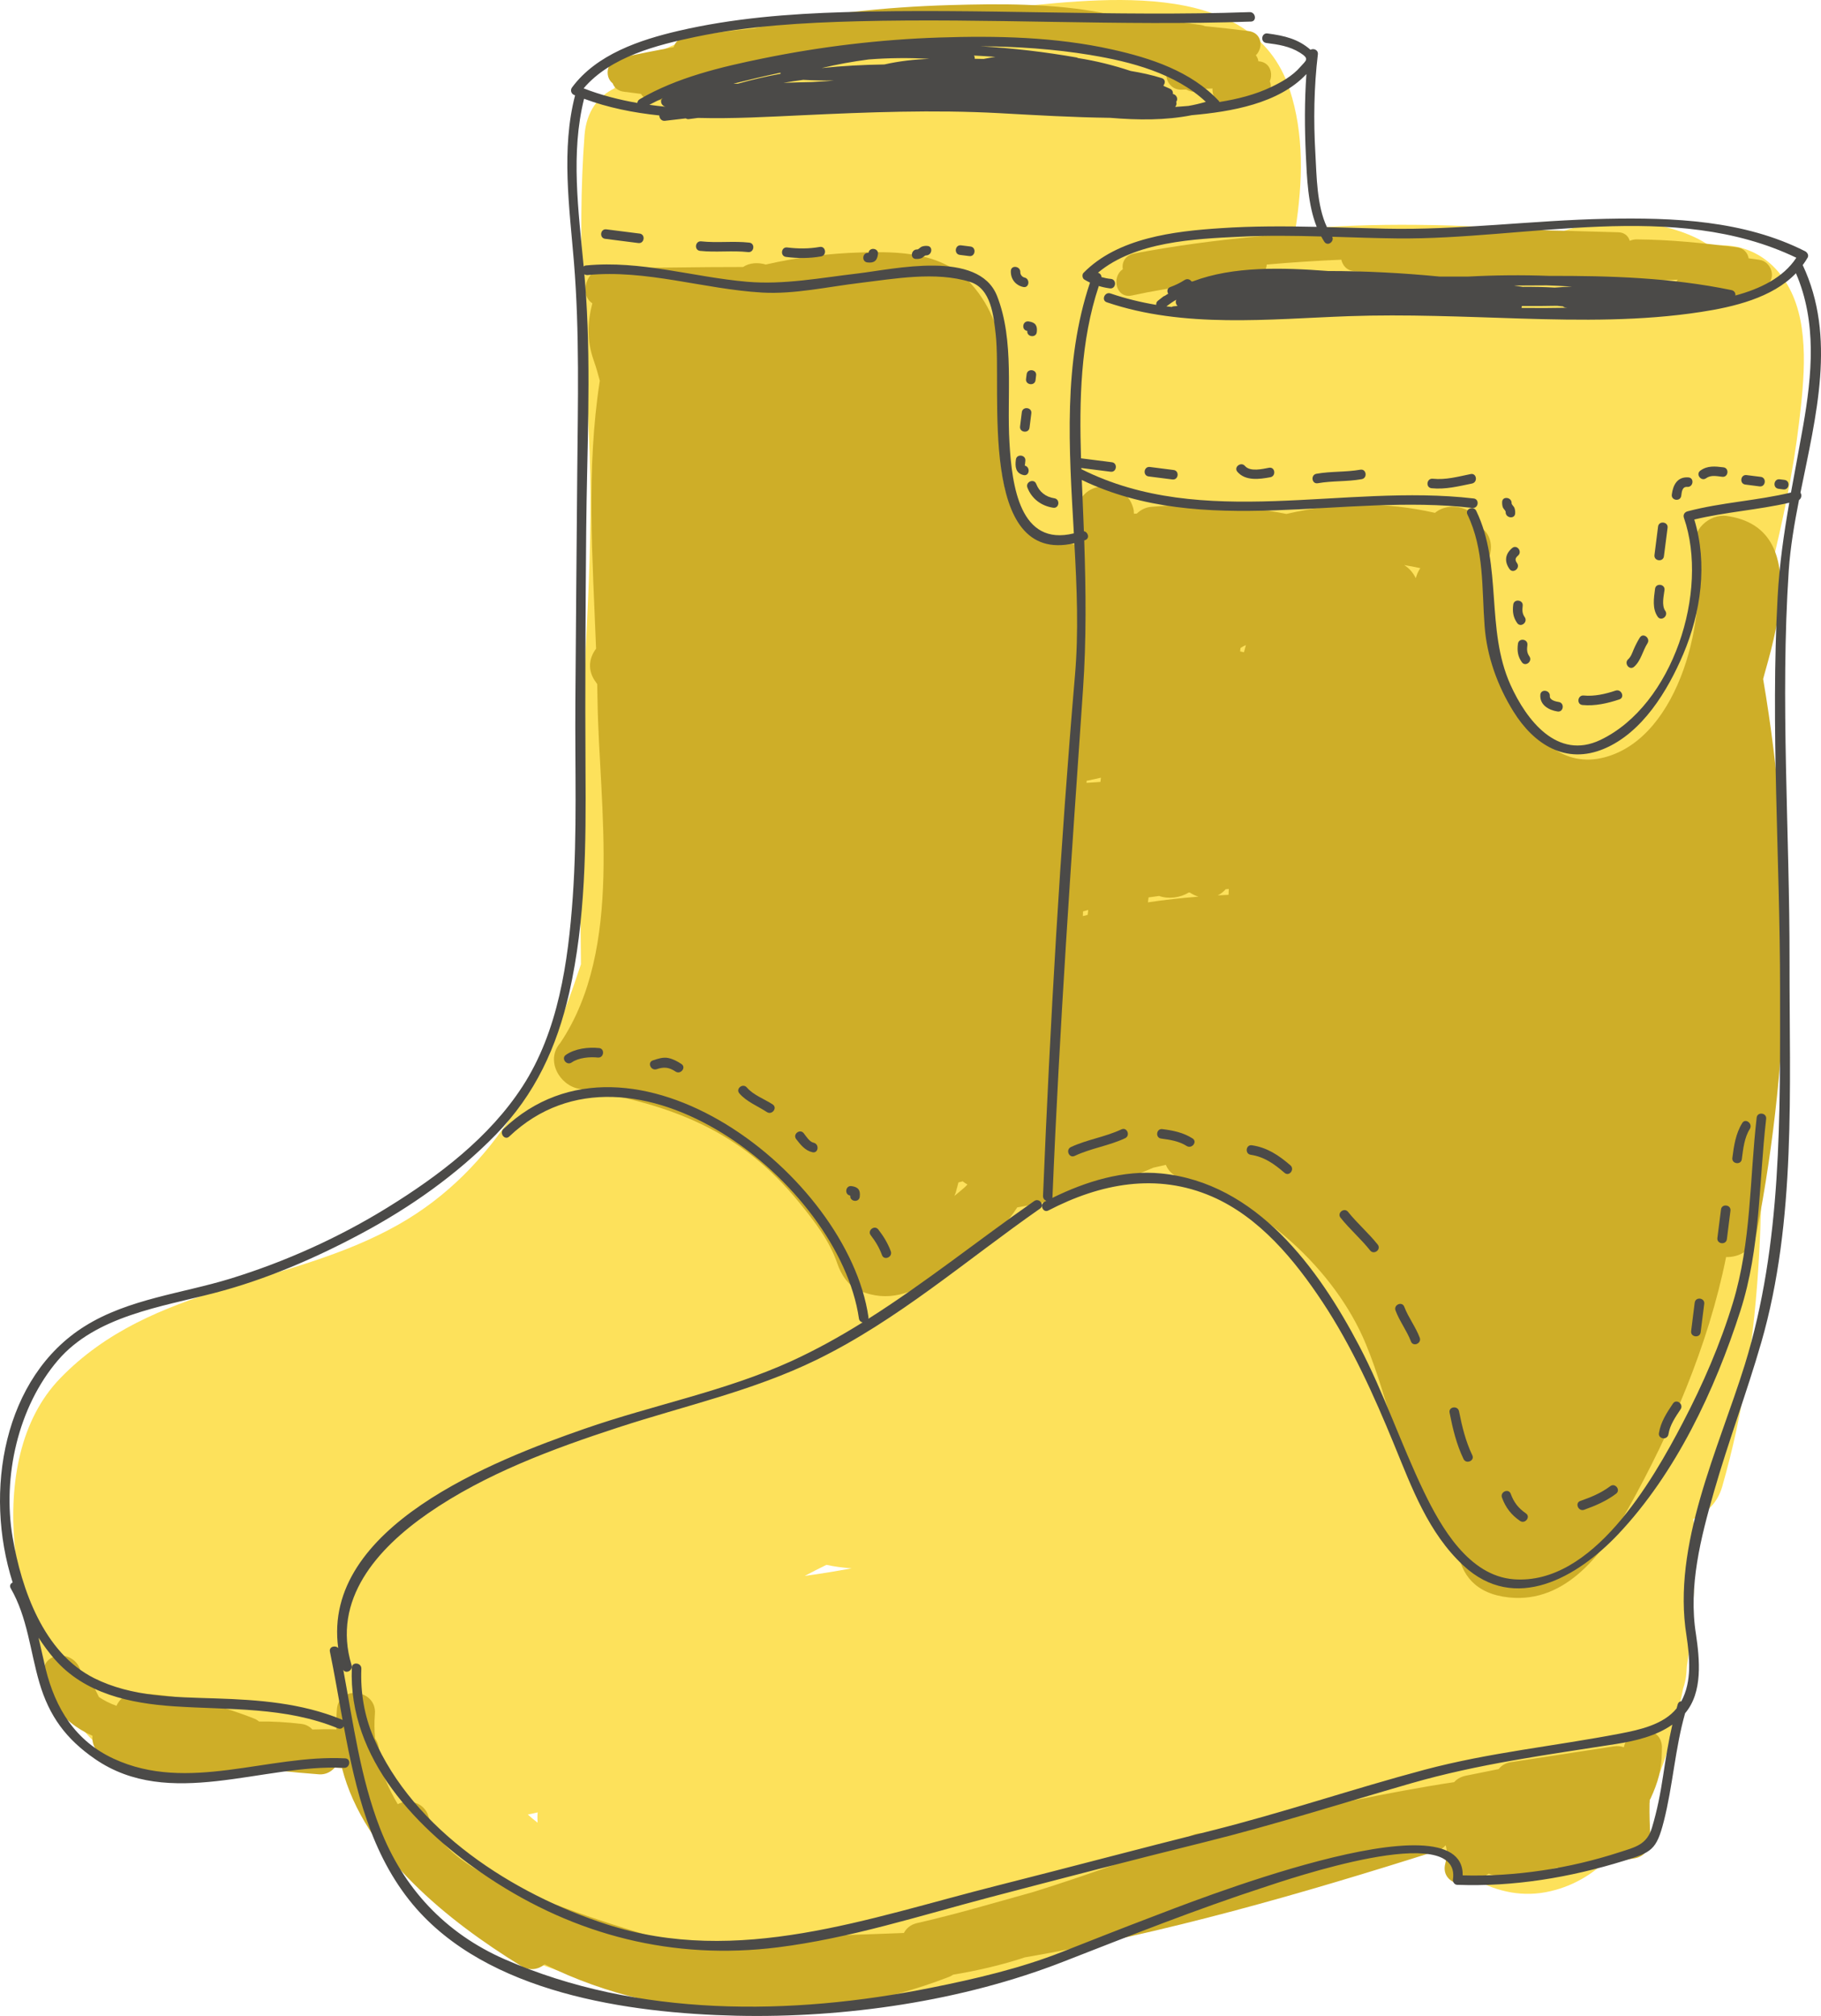 <svg xmlns="http://www.w3.org/2000/svg" width="975.8" height="1080" viewBox="0 0 975.8 1080"><g id="a"/><g id="b"><g id="c"><g id="d"><path d="M941.86 548.65c5.09-43.63 3.22-88.25-7.27-130.16-1.66-6.61-4.51-11.9-8.06-16.07.56-5.62 1.01-11.23 1.39-16.82 13.38-52.91 29.74-105.22 36.15-159.44 2.64-22.23 5.8-50.98-5.13-71.59-9.54-18.04-26.1-25.08-42.59-22.73-2.26-1.54-4.7-3.05-7.39-4.34-21.58-10.45-52.38-11.85-75.28-2.08-24.98-3.64-50.42-4.73-74.95-4.96-21.48-.19-43.08.47-64.57 2.44 3.98-25.5 4.74-51.01-3.11-75C670.68-14.08 584.28.09 534.53 4.71c-5.69.54-11.4 1.07-17.06 1.59-7.83.7-8.09.79-8.96.79-9.46-.19-18.92-.06-28.41.01-24.05.19-48.13 1.46-72.03 4.47-24.98 3.14-63.38 13.86-78.96 35.84-8.46 4.15-14.9 12.27-15.87 24.91-4.34 56.72.51 113.33 2.69 170.01 2.36 61.56-4.51 122.78-4.96 184.28-.22 29.95.01 59.97.33 89.96-18.25 55.68-44.83 109.5-97.83 139.49-58.94 33.35-131.93 31.31-181.29 82.4-42.51 44.01-24.33 133.83 5.52 179.13 25.81 39.2 64.99 40.73 100.87 25.03 4.09 1.38 8.67 2.05 13.71 1.76 14.23-.79 28.2-1.94 41.91-4.15 9.02 67.53 72.96 116.31 142.04 123.47 18.96 1.98 37.99 1.21 56.84-1.49 60.82 31.35 136.58-1.99 199.9-21.97 55.33-17.45 111.65-34.89 164.04-59.91.37.39.64.83 1.04 1.2 19.13 19.31 43.62 38.47 72.77 31.63 26.55-6.19 42.37-27.24 53.3-50.85 8.2-17.67 13.94-37.38 17.78-57.67.9-2.58 1.54-5.37 1.77-8.48.09-1.09.14-2.21.22-3.33 3.93-26.09 4.84-52.83 3.64-77.42.0-.58-.11-1.1-.16-1.66 7.2-3.13 13.07-8.84 15.48-17.28 23.1-80.6 23.13-164.31 19.01-247.81zM282.84 972.1c1.76-.37 3.5-.75 5.29-1.17-.17 1.85-.17 3.66-.06 5.51-1.82-1.37-3.53-2.83-5.23-4.34zm148.37-127.83c3.8-2.07 7.72-4.01 11.65-5.94 4.28.93 8.79 1.52 13.46 1.87-8.35 1.52-16.71 2.92-25.11 4.07z" fill="#fde15b"/><path d="M942.76 139.18c-1.9-.26-3.8-.53-5.73-.79-.51-2.88-2.54-5.44-6.33-5.91-17.89-2.24-35.66-4.12-53.72-4.23-1.4.0-2.6.3-3.67.75-.73-2.5-2.72-4.47-6.16-4.57-86.34-2.52-173.96-4.81-259.2 11.34-5.06.97-6.92 4.85-6.28 8.49-6.27 4.09-3.67 15.93 4.95 14.03 21.73-4.76 43.73-7.16 65.8-9.75 4.2-.53 6.19-3.59 6.36-6.81 13.32-1.18 26.6-2.04 39.98-2.61.67 2.97 2.78 5.63 6.27 6.05 57.78 6.91 116 7.37 174.03 4.65-3.75 4.25-2.05 12.2 4.56 12.82 16.57 1.56 29-.39 42.89-9.75 5.71-3.86 2.6-12.89-3.75-13.69z" fill="#ceae28"/><path d="M680.45 43.55c1.84-4.42.0-10.17-5.74-10.69-.14.0-.26.0-.39-.02-.14-1.2-.64-2.29-1.35-3.22 4.14-4.15 3.33-12.06-3.95-12.99-7.76-.97-15.49-1.85-23.24-2.6-.67-.26-1.38-.5-2.19-.62-10.84-1.48-21.62-3.11-32.39-4.25-6.44-.86-12.9-1.52-19.35-2.04-27.46-5.49-56.92-5.15-82.98-4.39-34.46 1-70.3 4.71-104.85 12.51-12.4 1.24-24.77 2.77-37.1 4.71-3.13.5-5.1 2.71-5.94 5.29-9.69 1.84-19.38 3.73-29.04 5.79-6.81 1.43-8.29 9.97-3.64 13.6.82 2.26 2.78 4.09 5.97 4.5l9.24 1.18c1.01 1.85 2.81 3.21 5.71 3.3 6.88.22 13.77-.17 20.64.03 6.25.19 9.3-5.6 8.06-10.13 24.56-7.65 50.2-12.45 75.88-15.63.47.08.93.14 1.45.14 20.25-.17 40.41-2.4 60.62-3.1 4.9-.11 9.78-.2 14.7-.26 2.24-.03 3.81-1.12 4.89-2.61 9.71-.05 19.6.26 29.34 1.18 1.24.76 2.78 1.25 4.54 1.17 1.54-.05 3.08-.06 4.59-.09 18.51 2.5 36.21 7.5 51.09 16.47.39 3.86 3.42 7.56 8.49 7.25.72-.05 1.42-.05 2.13-.09 3.45 1.96 7.02 1.48 9.77-.37 1.46-.03 2.89-.14 4.34-.16-.34 4.39 2.8 9.41 8.54 8.93 5.71-.45 8.07-.81 11.54-1.77 2.74-.31 5.4-1.12 8-2.91 3.24-2.26 3.72-5.41 2.63-8.1z" fill="#ceae28"/><path d="M944.8 363.76c.4-1.43.73-2.85 1.15-4.25 7.81-27.41 20.63-77.27-20.58-83.09-9.43-1.31-19.2 7.67-17.16 17.45 7.4 35.22-7.75 100.99-48.21 111.8-43.84 11.68-62.88-60.81-65.29-101.57 5.27-6.13 6.14-15.74-.45-21.06-2.69-11.28-17.5-14.89-25.31-8.29-26.35-5.94-51.85-5.85-79.6.58-23.66-4.64-48.04-5.8-72.24-3.83-3.22.23-5.88 1.65-7.96 3.66-.5.01-1 .01-1.52.06-.05-.61-.11-1.2-.11-1.87-3.35-16.69-28.22-17.5-30.47.25l-1.62 12.71c-.23 1.98-.09 3.75.26 5.4-1.01-.37-2.13-.62-3.45-.62-25.84-.13-33.18-19.06-36.01-42.86 3.75-34.39 6.95-70.86-15.9-96.2-15.34-17-38.21-17.38-59.38-16.77-16.54.48-33.82 2.58-50.6 6.46-4.11-1.24-8.71-.98-12.2 1.32-24.42-.05-48.88.59-73.27.48-11.01-.08-14.64 14.48-7.47 18.96-2.66 10.48-3.06 19.65.73 30.61 1.28 3.62 2.32 7.25 3.28 10.86-7.39 47.45-3.86 95.3-2.01 143.57-3.73 4.89-4.87 11.68-.03 18.04.23.28.44.64.64.95.08 2.89.12 5.79.17 8.65.87 57.59 14.16 132.71-19.97 183.58-8.06 9.19-.5 22.8 10.28 24.61 48.77 8.21 86.1 21.79 117.93 61.07 7.98 9.83 16.1 20.24 20.21 32.37 1.96 5.87 5.99 12.18 11.92 14.66 15.56 6.5 27.88 1.35 41.33-6.97 18.81-11.62 33.49-22.62 43.23-37.66 25.17-4.31 49.59-11.11 72.94-21.28 2.23-.51 4.45-1.01 6.69-1.49 1.28 3.28 4.06 6.02 8.71 7.44 41.77 12.41 81.86 48.54 98.36 88.33 13.46 32.39 17.76 67.39 37.61 96.31 1.21 2.26 2.37 4.59 3.58 6.74 2.08 3.67 4.99 6.18 8.17 7.58 1.7 13.1 9.49 23.41 27.26 25.32 30.99 3.38 51.1-24.38 64.26-47.99 22.56-40.48 42.72-86.85 52.25-134.34 7.14.16 14.56-3.8 16.3-12.74 19.24-98.33 20.39-198.33 3.55-296.94zm-428.28 272.67c-1.63 1.45-3.39 2.85-5.1 4.25.26-.56.48-1.17.72-1.8.53-1.82.95-3.64 1.46-5.44.76-.19 1.49-.33 2.26-.59.79.67 1.65 1.2 2.55 1.71-.61.65-1.21 1.31-1.88 1.88zm65.74-218.13c2.55-.59 5.1-1.12 7.67-1.66-.08.75-.16 1.48-.25 2.26-2.47.17-4.96.36-7.45.48.0-.36.03-.73.03-1.07zm-1.99 72.46c.03-.82.08-1.68.09-2.5.92-.26 1.87-.5 2.77-.76-.11.87-.2 1.73-.29 2.6-.84.22-1.74.45-2.57.67zm34.86-7.36c.09-.89.22-1.76.34-2.63 1.88-.28 3.76-.53 5.66-.79 5.04 1.82 11.31.96 15.77-1.8.19-.02.42-.03.61-.06 1.46.96 3.06 1.76 4.7 2.24-9.1.7-18.11 1.7-27.08 3.05zm51.46-133.97c-.67-.17-1.35-.34-2.07-.47.09-.61.17-1.23.23-1.82.93-.65 1.9-1.17 2.89-1.55-.34 1.29-.7 2.57-1.06 3.84zm-14.05 130.25c1.52-.75 2.94-1.82 4.25-3.3.56-.05 1.12-.08 1.68-.14-.03 1.03-.11 2.09-.14 3.14-1.94.08-3.87.19-5.79.29zm106.65-171.59c-.2.53-.36 1.09-.54 1.65-1.42-2.97-3.59-5.37-6.16-7 2.86.42 5.71 1.01 8.6 1.63-.73 1.09-1.38 2.29-1.9 3.72z" fill="#ceae28"/><path d="M883.97 965.96c0-.58.08-1.17.08-1.74.12-.19.25-.36.37-.58 4.01-8.65 6.08-15.93 6.08-24.98.02-.08.06-.17.06-.25-.03.0-.05.0-.06.02.0-.93.08-1.77.06-2.75-.67-12.23-18.17-10.48-20.35.17.0.08-.03.12-.03.2-1.52-.58-3.28-.79-5.27-.51l-55.32 8.51c-2.99.45-5.1 1.85-6.5 3.69-5.88 1.18-11.74 2.38-17.66 3.56-2.78.58-4.81 1.84-6.19 3.42-36.22 5.52-71.98 13.64-107.93 20.88-3.61.73-5.93 2.72-7.23 5.23-4.64 1.37-9.29 2.77-13.95 4.14-2.55-2.5-6.3-3.75-10.63-2.05-28.31 11.28-56.81 21.65-85.78 30.66-20.75 5.76-41.41 11.92-62.4 16.69-3.39.79-5.66 2.8-6.97 5.27-34.27 1.43-68.66 1.42-102.39 8.15-4.59-.28-9.19-.64-13.78-1.04-22.82-6.15-45.42-12.99-67.58-21.25-22.01-8.26-63.9-22.2-70.91-48.04-2.16-8-11.14-9.8-16.54-6.8-4.76-8.01-8.46-16.41-10.53-25.31.98-3.28.48-7.08-1.63-9.85-.39-4.31-.47-8.7-.09-13.21 1.09-13.13-19.26-15.76-20.36-2.58-.3 3.69-.37 7.31-.26 10.86-4.28-.14-8.6-.11-12.88.06-1.43-1.55-3.38-2.69-5.93-2.99-7.65-.93-15.1-1.38-22.65-1.28-.76-.64-1.62-1.17-2.66-1.59-20.44-8.06-40.99-12.69-63-13.52-5.12-.19-9.1 2.81-10.72 6.7-3.53-1.26-6.67-2.83-9.43-4.73-1.28-2.54-2.55-5.09-3.78-7.64-1.35-2.67-3.39-4.29-5.65-5.12-.08-.31-.26-.58-.33-.92-2.57-10.84-18.79-11.9-20.33.17-1.03 8.34 1.73 12.58 6.05 17.25 5.04 7.92 12.21 13.32 20.63 17.07l-.05.05c-.36 3.08.83 6.69 3.25 8.76 1.52 2.89 4.51 4.96 7.87 5.57.79.14 1.6.23 2.38.36 26.72 12.38 56.22 7 85.51 3.84 7.48.78 14.9 1.49 22.4 2.04 3.45.25 6.38-1.29 8.45-3.62 1.27.05 2.55.15 3.84.23 11.9 46.36 56.97 82 96.04 106.11 4.5 2.78 9.26 1.77 12.57-.9 66.01 32.95 148.53 33.18 216.67 6.69.86-.31 1.57-.73 2.22-1.18 13.04-2.18 25.95-5.13 38.39-9.26 75.04-12.96 148.56-34.13 221.07-57.14 1.98-.59 3.41-1.65 4.42-2.92.93 2.66.79 5.97-.22 10.07-2.33 9.61 9.88 13.56 16.44 9.36 2.37-1.51 4.67-2.86 6.95-4.26 1.15.61 2.55.95 4.26.96.9.02 1.82-.01 2.74-.06v.05c.06.0.08.0.09-.03 10.03-.12 20.14-1.48 29.6-4.21 1.12.62 2.47 1.03 4.14 1.17 12.88.9 24.52-4.17 37.07-6.02 5.82-.86 9.04-6.01 8.68-11.6-.37-6.01-.56-11.98-.45-18.01z" fill="#ceae28"/><path d="M600.9 605.04c-8.68 4.09-18.34 5.41-27.04 9.46-2.99 1.43-1 6.16 2.01 4.75 8.68-4.11 18.36-5.41 27.05-9.49 2.97-1.42.98-6.15-2.02-4.71z" fill="#4b4a48"/><path d="M639.04 609.88c-4.99-3.16-10.34-4.26-16.18-4.99-3.27-.43-3.9 4.67-.64 5.07 4.81.64 9.52 1.35 13.67 3.97 2.78 1.74 5.94-2.29 3.14-4.04z" fill="#4b4a48"/><path d="M691.45 624.27c-6.19-5.34-12.37-9.51-20.6-10.72-3.27-.47-3.91 4.61-.65 5.09 7.33 1.09 12.68 4.98 18.14 9.69 2.52 2.16 5.62-1.91 3.11-4.06z" fill="#4b4a48"/><path d="M738.26 666.75c-4.9-6.18-10.95-11.34-15.87-17.5-2.05-2.6-6.1.54-4.04 3.11 4.93 6.21 10.97 11.36 15.85 17.53 2.07 2.58 6.13-.54 4.06-3.14z" fill="#4b4a48"/><path d="M760.77 716.62c-2.18-5.8-6.07-10.75-8.28-16.55-1.14-3.1-5.85-1.09-4.68 2.01 2.18 5.8 6.04 10.75 8.25 16.55 1.14 3.08 5.87 1.09 4.71-2.01z" fill="#4b4a48"/><path d="M788.94 779.6c-3.59-7.51-5.49-15.4-7.11-23.54-.62-3.2-5.71-2.52-5.06.73 1.68 8.57 3.67 16.91 7.47 24.83 1.38 2.96 6.15.95 4.7-2.02z" fill="#4b4a48"/><path d="M817.66 810.74c-4.03-2.77-6.44-5.88-8.11-10.45-1.12-3.11-5.82-1.09-4.71 1.99 1.94 5.34 4.99 9.3 9.69 12.51 2.71 1.85 5.85-2.21 3.13-4.04z" fill="#4b4a48"/><path d="M862.86 796.19c-4.9 3.67-10.28 5.9-16.01 7.89-3.1 1.09-1.09 5.83 2.02 4.74 6.13-2.19 11.9-4.67 17.1-8.59 2.68-1.99-.48-6.04-3.11-4.04z" fill="#4b4a48"/><path d="M896.47 751.9c-3.3 4.93-6.57 9.88-7.51 15.84-.53 3.28 4.56 3.91 5.09.64.79-5.01 3.73-9.22 6.5-13.38 1.84-2.72-2.22-5.86-4.07-3.1z" fill="#4b4a48"/><path d="M908.12 697.85l-1.91 15.26c-.4 3.27 4.67 3.92 5.09.64l1.93-15.24c.42-3.28-4.68-3.94-5.1-.65z" fill="#4b4a48"/><path d="M922.21 647.97l-1.93 15.24c-.42 3.28 4.64 3.95 5.09.64l1.91-15.25c.4-3.27-4.67-3.9-5.07-.64z" fill="#4b4a48"/><path d="M933.6 601.62c-3.52 5.68-4.48 12.23-5.3 18.71-.4 3.27 4.67 3.92 5.07.67.72-5.47 1.32-11.48 4.31-16.24 1.69-2.8-2.35-5.94-4.08-3.14z" fill="#4b4a48"/><path d="M628.88 251.79l-12.72-1.62c-3.27-.4-3.92 4.67-.64 5.07l12.73 1.62c3.27.42 3.9-4.65.64-5.07z" fill="#4b4a48"/><path d="M680 250.59c-3.52.67-10.11 2.27-12.86-.95-2.12-2.5-6.22.61-4.06 3.13 4.31 5.01 11.89 3.98 17.66 2.89 3.22-.61 2.54-5.68-.73-5.07z" fill="#4b4a48"/><path d="M728.94 251.63c-7.79 1.38-15.73.79-23.5 2.18-3.25.58-2.55 5.65.72 5.07 7.76-1.37 15.73-.78 23.51-2.18 3.25-.56 2.54-5.63-.72-5.07z" fill="#4b4a48"/><path d="M788.05 253.97c-6.77 1.38-13.32 3.22-20.29 2.5-3.28-.36-3.97 4.73-.65 5.09 7.47.75 14.41-1.04 21.67-2.52 3.24-.67 2.52-5.74-.73-5.07z" fill="#4b4a48"/><path d="M811.47 271.97c-.28-.72-1.49-1.62-1.46-2.41.11-3.27-4.98-3.92-5.07-.64-.03 1.09.05 1.98.43 3 .28.73 1.48 1.62 1.45 2.41-.11 3.27 4.99 3.94 5.1.64.05-1.09-.06-1.99-.45-3z" fill="#4b4a48"/><path d="M813.44 297.65c2.51-2.13-.62-6.19-3.16-4.03-3.76 3.2-4.26 7.16-1.4 11.22 1.91 2.69 5.93-.45 4.06-3.14-1.21-1.71-1.06-2.69.5-4.04z" fill="#4b4a48"/><path d="M817.02 330.6c-1.38-1.96-1.34-3.75-1.07-6.05.4-3.27-4.68-3.9-5.07-.64-.47 3.7-.08 6.75 2.1 9.85 1.9 2.72 5.94-.43 4.04-3.16z" fill="#4b4a48"/><path d="M819.51 351.6c-1.37-1.96-1.34-3.76-1.04-6.05.4-3.28-4.67-3.93-5.07-.65-.48 3.7-.12 6.74 2.1 9.86 1.88 2.67 5.93-.45 4.01-3.16z" fill="#4b4a48"/><path d="M835.28 376.08c-1.6-.26-4.93-.96-4.79-3.19.22-3.27-4.85-3.95-5.09-.64-.36 5.41 4.48 8.18 9.21 8.91 3.27.51 3.91-4.59.67-5.09z" fill="#4b4a48"/><path d="M865.73 369.97c-5.38 1.82-11.39 3.19-17.1 2.63-3.3-.31-3.95 4.76-.64 5.09 6.64.65 13.47-.89 19.76-3 3.11-1.04 1.09-5.77-2.02-4.71z" fill="#4b4a48"/><path d="M878.73 341.53c-1.29 2.07-2.35 4.17-3.31 6.38-.76 1.8-1.42 3.9-2.91 5.23-2.47 2.18.64 6.24 3.14 4.06 3.7-3.24 4.56-8.48 7.16-12.55 1.76-2.74-2.29-5.9-4.07-3.11z" fill="#4b4a48"/><path d="M892.34 327.24c-2.02-2.95-.83-7.84-.4-11.14.4-3.27-4.68-3.9-5.07-.64-.64 4.96-1.59 10.56 1.42 14.93 1.88 2.72 5.94-.44 4.06-3.16z" fill="#4b4a48"/><path d="M888.49 282.11l-1.93 15.24c-.4 3.27 4.68 3.91 5.07.64l1.96-15.25c.42-3.27-4.7-3.9-5.1-.64z" fill="#4b4a48"/><path d="M904.76 255.76c-5.91-.47-8.26 4.03-8.91 9.18-.42 3.28 4.64 3.94 5.07.64.26-2.07.48-4.95 3.19-4.73 3.28.25 3.95-4.85.65-5.09z" fill="#4b4a48"/><path d="M923.52 250.36c-4.45-.56-8.6-1-12.38 1.77-2.67 1.94.48 6 3.11 4.06 2.55-1.85 5.69-1.09 8.62-.76 3.28.42 3.93-4.65.65-5.07z" fill="#4b4a48"/><path d="M943.52 255.47l-7.62-.95c-3.27-.42-3.92 4.67-.65 5.07l7.62.98c3.28.42 3.92-4.68.65-5.1z" fill="#4b4a48"/><path d="M956.22 257.09l-2.54-.31c-3.27-.4-3.92 4.67-.64 5.07l2.57.34c3.27.42 3.91-4.68.61-5.1z" fill="#4b4a48"/><path d="M943.8 719.17c18.84-65.21 15.03-136.49 15.14-203.63.11-70.08-5.07-139.91-.42-209.95.84-12.34 2.99-24.98 5.49-37.72 1.4-.89 1.59-2.83.78-3.95 8.31-41.1 19.35-83.35 1.21-121.91.96-1.29 1.85-2.63 2.66-4.03.72-1.31-.25-2.8-1.37-3.39-32.84-16.6-70.59-18.11-106.68-17.38-39.48.81-78.78 6.15-118.27 5.29-10.42-.23-20.86-.58-31.3-.83-5.49-11.67-5.49-27.43-6.19-39.53-1.03-17.58-.76-35.51 1.34-53.05.26-2.4-2.36-3.36-3.95-2.43-6.56-5.76-13.83-7.53-23.05-8.74-3.28-.42-3.92 4.67-.64 5.1 6.41.83 12.37 1.68 18.01 5.18 5.44 3.39 3.28 4.12.23 7.64-4.14 4.79-9.97 8.09-15.6 10.78-8.68 4.14-18.15 6.49-27.78 8.03-.06-.17-.09-.37-.22-.51-14.92-15.98-36.56-23.04-57.34-27.66-30.26-6.75-61.88-7.4-92.73-6.38-31.63 1.06-63.22 4.84-94.21 11.17-22.37 4.57-46.23 10.19-66.11 21.87-.82.5-1.2 1.24-1.27 2.01-9.88-1.71-19.52-4.21-28.8-7.82 14.45-16.96 39.28-23.24 60.09-27.6 28.41-5.93 57.7-7.58 86.63-8.34 70.27-1.8 140.63 2.64 210.89.17 3.3-.12 2.52-5.2-.73-5.07-72.29 2.53-144.75-2.13-217.07.01-29.79.87-59.84 3.25-88.93 10.02-20.69 4.82-43.99 12.57-57.11 30.37-.98 1.34-.48 3.28 1.06 3.94.19.09.42.15.61.25-7.48 28.59-3.05 60.05-.64 89.07 3.11 37.83 2.12 75.65 1.79 113.59-.34 40.9-.73 81.81-1 122.71-.26 34.78 1.04 69.43-1.4 104.16-2.46 34.72-7.7 71.87-27.02 101.55-17.67 27.19-44.76 47.73-71.98 64.56-26.15 16.19-54.9 29.15-84.27 38.21-25.96 8-54.77 10.86-78.2 25.53C1.94 737.64-8.86 798.9 6.79 847.78c-1.14.51-1.84 1.68-1.06 3.08 9.04 15.7 10.37 33.46 15.37 50.56 5.26 17.98 14.34 30.24 29.74 40.87 39.9 27.56 89.85 2.55 133.49 4.79 3.27.19 3.97-4.9.64-5.09-41.43-2.13-84.16 18.62-123.98.23-20.61-9.52-31.33-26.99-36.54-48.23-1.35-5.58-2.49-11.12-3.78-16.63 2.61 4 5.41 7.82 8.48 11.36 16.21 18.67 40.49 23.8 64.04 25.39 29.82 1.99 59.7.17 87.97 11.82 1.38.53 2.47-.11 3.06-1.09 6.33 34.22 14.5 68.45 37.01 95.45 39.71 47.52 115.46 58.23 173.36 59.58 58.06 1.31 120.86-7.72 175.12-28.92 35.76-13.94 71.42-28.11 107.93-40.01 11.42-3.73 105.71-36.21 100.93-4.06-.19 1.28.84 2.82 2.22 2.86 30.32 1.14 60.37-3.9 89.28-12.82 14.83-4.57 17.55-5.69 21.51-21.25 4.85-19.09 6.01-38.89 11.4-57.85 9.61-11.26 7.79-28.92 5.82-42.36-4.14-25.56 2.6-51.77 9.61-76.22 7.73-26.94 17.62-53.16 25.39-80.07zM584.52 29.51c21.3 3.5 45.39 9.78 61.63 25.05-3.08.89-6.16 1.65-9.32 2.18-2.36.22-4.73.37-7.09.54.06-.06.08-.19.16-.27.56-.7.67-1.66.37-2.49 1.24-1.37.19-3.89-1.77-4.17.16-1.07-.3-2.23-1.46-2.77-1.17-.54-2.32-1.01-3.47-1.53-.05-.11-.05-.2-.09-.33 1.01-1.24 1.03-3.27-.9-3.86-5.51-1.74-11.08-2.92-16.66-3.84-9.13-3.03-18.59-5.41-28.25-6.91-.25-.15-.54-.26-.84-.33-16.74-2.92-34.07-5.02-51.58-5.99 19.83.11 39.71 1.48 59.28 4.7zm-51.09.96c-2.15.3-4.23.72-6.35 1.11-1.59-.03-3.19-.09-4.78-.09.05-.62-.03-1.23-.4-1.73 3.83.17 7.7.44 11.53.72zm-67.96 1.38c10.87-.84 21.76-.96 32.64-.31-8.17.28-16.3 1.2-24.2 2.99-11.26.17-22.49.76-33.66 1.94 8.28-1.99 16.72-3.5 25.23-4.62zm-35.03 10.92c5.47.31 10.97.45 16.44.37-1.31.09-2.63.23-3.94.34-2.6.12-5.18.3-7.78.47-5.13.11-10.22.23-15.34.44 3.53-.62 7.06-1.14 10.61-1.62zm-12.21-3.83c0 .2.0.39.02.59-7.72 1.4-15.34 3.2-22.9 5.32-.78-.03-1.57.0-2.32-.03 8.34-2.1 16.75-4.09 25.2-5.88zm-62.85 13.56s-.08.02-.11.05c-2.02 1.27-.78 4.23 1.25 4.57h.06s-.02.05-.02.05c-2.86-.26-5.74-.61-8.6-1.03 2.43-1.29 4.9-2.5 7.42-3.64zm-42.38.42c12.9 4.79 26.45 7.48 40.29 8.93.0 1.48 1.2 3.08 2.96 2.88 3.73-.43 7.47-.86 11.23-1.31.47.31 1.04.5 1.8.37 1.56-.22 3.16-.4 4.73-.62 18.85.5 37.83-.59 55.92-1.43 35.28-1.65 70.25-3.03 105.53-1.12 19.79 1.09 39.61 2.26 59.41 2.5 14.9 1.24 29.68 1.4 43.81-1.42 20.91-1.85 46.54-6.16 61.37-22.01-1.03 14.34-.97 28.84-.3 43.2.56 11.98 1.06 26.73 5.82 38.64-17.18-.37-34.38-.45-51.58.72-24.84 1.62-55.02 5.18-73.38 23.93-.9.93-.64 2.97.48 3.61 1.01.61 2.04 1.14 3 1.6-14.41 42.97-11.25 88.81-8.65 134.34-28.89 7.16-33.12-25.2-34.5-48.46-1.54-25.34 2.85-54.7-6.69-78.81-9.91-24.89-55.29-14.22-74.64-11.95-19.69 2.29-39.48 6.16-59.35 4.43-29.03-2.52-56.84-11.57-86.21-8.73-.56.05-.98.26-1.28.54-2.81-29.84-7.03-60.96.22-89.85zM903.71 876.2c1.73 11.65 3.02 24.53-2.77 35.23-.83.05-1.57.5-1.9 1.54-.23.76-.4 1.51-.62 2.26-7 8.7-19.94 11.5-30.19 13.47-35.08 6.74-70.11 10.16-104.8 19.38-38.3 10.21-75.76 22.98-114.23 32.62-38.47 9.63-76.74 19.83-115.16 29.54-68.63 17.3-138.61 43.45-209.06 20.64-49.81-16.13-103.43-50.29-124.78-100.07-4.99-11.6-7.09-24.22-6.56-36.81.12-3.27-4.93-3.95-5.1-.64-2.04 48.83 35.3 87.28 73.24 112.52 46.76 31.13 99.2 44.3 154.91 37.37 38.69-4.84 76.15-16.94 113.7-26.82 38.24-10.03 76.49-19.99 114.85-29.49 37.4-9.26 73.83-20.89 110.82-31.55 36.18-10.45 72.8-15.26 109.89-21.08 10.52-1.66 21.44-4.26 30.19-10.39-2.1 9.07-3.56 18.25-4.96 27.49-1.41 9.36-3.19 18.53-5.93 27.63-2.72 9.21-8.97 10.5-17.17 13.16-26.93 8.79-55.92 13.25-84.28 12.49.75-44.3-150.23 16.1-166.64 22.29-16.07 6.08-32.03 12.43-48.04 18.71-22.65 8.9-46.43 14.42-70.28 19.21-74.9 15.04-157.21 15.9-228.32-15.24-31.83-13.91-54.54-38.16-66.97-70.42-10.44-26.98-14.3-56.27-19.6-84.67 1.31 2.32 5.3.4 4.43-2.52-10.66-35.16 13.86-62.46 40.91-81.25 30.68-21.25 66.91-34.63 102.13-46.12 35.75-11.67 71.85-19.51 105.92-36.09 43.62-21.23 80.42-53.5 119.98-81.11 2.69-1.91-.45-5.93-3.14-4.04-29.88 20.86-58.23 43.7-88.86 63.07.06-.26.08-.56.06-.87-11.06-76.1-127.25-165.83-195.62-100.82-2.37 2.26.75 6.33 3.14 4.03 65.4-62.13 176.86 24.97 187.37 97.52.2 1.23 1.03 1.9 1.98 2.07-12.18 7.58-24.76 14.59-37.99 20.66-35.42 16.18-74.27 23.54-110.96 36.31-48.72 16.94-140.89 52.69-132.06 117.5-1.52-1.68-5.01-.81-4.45 1.91 2.47 11.99 4.54 24.33 6.8 36.71-.17-.13-.26-.25-.45-.33-21.64-8.88-44.55-10.58-67.67-11.32-22.07-.72-44.83-.75-65.01-10.84-27.16-13.61-38.98-47.69-43.73-75.63-5.46-32.28 2.94-69.69 24.33-94.69 20.38-23.75 55.35-28.59 83.88-36.04 27.5-7.16 53.92-18.56 78.9-31.95 26.29-14.08 50.93-31.47 71.84-52.86 21.11-21.62 32.7-46.87 39.36-76.06 8.8-38.87 8.98-79.55 8.71-119.21-.26-42.87.0-85.71.37-128.57.37-41.56 2.6-83.6-.06-125.1-.26-3.97-.58-7.96-.93-12.01.44.28.97.48 1.63.44 31.72-3.08 62.24 7.54 93.68 9.38 17.08.98 35.02-3.08 51.88-5.1 18.82-2.26 40.98-6.38 59.5-.61 11.32 3.53 12.62 18.3 13.75 28.2 3.38 29.92-9.82 123.83 42.14 111.79 1.35 23.91 2.33 47.73.31 70.94-7.93 92.67-13.27 185.82-17.11 278.75-.03 1.35.79 2.24 1.8 2.61-.3.14-.59.28-.9.44-2.92 1.52-.93 6.27 1.99 4.71 27.91-14.48 58.03-20.3 87.66-7.45 25.45 11.05 44.3 34.01 59.25 56.56 15.74 23.79 27.58 50.07 38.36 76.36 9.54 23.24 18.25 47.2 37.07 64.73 27.75 25.84 61.21 6.27 82.95-16.71 30.94-32.76 51.85-77.21 65.51-119.69 10.81-33.73 9.8-68.06 13.81-102.84.39-3.31-4.71-3.97-5.09-.68-3.84 33.51-2.83 66.53-12.71 99.12-6.77 22.25-16.09 43.73-26.87 64.31-16.37 31.36-48.33 87.11-90.58 83.88-24.05-1.84-39-27.91-48.21-47.06-12.34-25.64-21.3-52.6-34.55-77.87-22-41.96-55.25-87.49-106.2-92.48-20.24-1.99-40.26 4.25-58.29 13.1.0-.14.06-.25.06-.4 3.75-90.65 10.11-181.18 16.35-271.69 1.88-26.91 1.57-53.42.67-80.14.19-.05.33-.09.5-.17 2.64-.9 1.57-4.37-.68-4.76-.26-7.19-.56-14.34-.86-21.53-.08-1.98-.19-3.95-.26-5.93 65.4 31.47 140.14 6.92 209.32 14.98 3.28.37 3.92-4.7.65-5.07-69.51-8.12-144.81 17.13-210.2-15.7-.02-.22-.02-.42-.02-.61l15.71 1.99c3.27.42 3.92-4.68.64-5.09l-16.52-2.09c-.95-31.05-.31-62.85 9.54-92.33 1.79.56 3.69.97 5.9 1.28 3.27.45 3.91-4.62.64-5.07-1.77-.13-3.45-.51-5.12-.98-.03-1.17-.86-2.04-1.85-2.36 19.87-16.64 51.66-18.11 76.04-19.27 14.55-.72 29.07-.53 43.57-.12.58.97 1.04 1.96 1.68 2.86 1.77 2.6 5.44-.11 4.22-2.71 11.5.34 22.99.76 34.54.89 69.33.81 148.75-21.08 214.15 10.35-7.03 10.75-19.49 16.68-32.68 20.24.19-1.25-.48-2.58-2.1-2.91-32.33-6.69-65.02-7.7-97.8-7.61-14.39-.54-28.83-.4-43.15.36-5.16.03-10.36.02-15.49.0-19.8-1.93-39.73-2.97-59.63-2.97-24.33-1.82-50.75-2.71-72.52 5.55-.25.05-.45.08-.68.09-.75-1.1-2.27-1.76-3.75-.82-2.55 1.62-4.93 2.77-7.7 3.78-1.69.64-1.85 2.32-1.09 3.56-.61.37-1.23.72-1.82 1.14-.3.06-.54.19-.84.4l-2.86 2.23c-.36.29-.61.64-.76.96-.03.12-.03.22-.05.33-.09.28-.14.58-.09.84.02.05-.01.06.0.08-8.29-1.38-16.46-3.38-24.53-6.13-3.08-1.04-5.07 3.69-1.96 4.74 41.39 14.08 86.9 8.98 129.74 7.44 30.8-1.09 61.48.34 92.25 1.28 32.08.98 64.56 1.37 96.34-3.53 17.42-2.66 38.24-7.51 50.96-20.74 11.28 26.1 8.65 54.43 3.84 81.92-2.12 11.99-4.37 23.79-6.49 35.55-18.28 4.4-37.17 5.26-55.35 10.05-1.69.42-2.6 1.85-2.01 3.55 13.58 39.14-5.76 100.29-44.74 118.93-23.12 11.05-39.68-10.64-48.18-29.42-13.52-29.99-4.18-63.89-18.39-93.31-1.43-2.95-6.15-.98-4.71 1.99 9.08 18.84 7.64 39.56 9.21 59.88 1.2 16.07 6.91 31.95 15.43 45.63 11.01 17.7 28.05 28.64 48.65 19.93 20.49-8.63 34.04-31.1 42.33-50.59 9.55-22.42 13.16-48.58 5.94-72.18 16.75-4.04 34.07-5.13 50.89-8.99-2.88 16.55-5.29 33.14-6.22 50.25-3.86 70.21 1.29 140.44 1.29 210.65-.02 67.25 1.18 136.05-18.9 200.89-14.06 45.3-39.09 96.53-31.24 145.14zm-70.69-722.13c-5.66-.34-11.36-.45-17.05-.4-1.57-.25-3.16-.47-4.76-.7 5.9-.06 11.76-.08 17.64-.09 4.51.17 9.02.36 13.53.67-3.13.14-6.24.25-9.36.53zm6.84 10.8c-8.18.15-16.38.2-24.58.09.13-.31.2-.67.22-1.03 6.29.08 12.6.0 18.87-.11 1.06.11 2.12.22 3.16.34.34.28.73.5 1.25.58.37.06.73.09 1.09.13zm-208.81-.97c-.72.06-1.4.11-2.07.19-.5.03-.82.17-1.14.36-.93-.14-1.87-.17-2.81-.33 1.73-1.28 3.45-2.52 5.29-3.56-.53 1.09-.25 2.57.73 3.35z" fill="#4b4a48"/><path d="M321.01 561.47c-5.79-.61-12.93.26-17.8 3.67-2.69 1.88.45 5.94 3.14 4.04 3.7-2.6 9.66-3.08 14.02-2.63 3.27.31 3.9-4.76.64-5.09z" fill="#4b4a48"/><path d="M365.14 569.99c-2.21-1.43-4.39-2.63-7.02-3.19-2.75-.58-5.68.39-8.28 1.28-3.13 1.04-1.1 5.74 2.04 4.7 3.98-1.35 6.63-1.03 10.14 1.28 2.74 1.8 5.9-2.26 3.11-4.06z" fill="#4b4a48"/><path d="M414.05 591.66c-4.37-2.85-10.39-5.02-13.83-9.05-2.13-2.52-6.18.61-4.04 3.13 3.83 4.48 9.91 6.83 14.76 10.02 2.74 1.8 5.86-2.27 3.11-4.09z" fill="#4b4a48"/><path d="M435.97 612.18c-2.24-.5-3.95-3.38-5.27-5.07-2.04-2.6-6.07.51-4.06 3.14 2.38 3.05 4.78 6.16 8.71 7.03 3.24.72 3.83-4.4.62-5.1z" fill="#4b4a48"/><path d="M456.27 635.42c-3.27-.42-3.91 4.67-.64 5.07-.39 3.31 4.7 3.95 5.07.67.45-3.59-.83-5.27-4.43-5.74z" fill="#4b4a48"/><path d="M477.35 670.36c-1.6-4.32-3.89-8.07-6.69-11.68-2.02-2.63-6.08.51-4.04 3.11 2.57 3.31 4.57 6.66 6 10.59 1.12 3.08 5.82 1.09 4.73-2.02z" fill="#4b4a48"/><path d="M342.73 125.13l-17.81-2.26c-3.27-.42-3.9 4.65-.64 5.07l17.8 2.27c3.28.39 3.92-4.68.65-5.09z" fill="#4b4a48"/><path d="M401.5 129.98c-8.56-.95-17.16.25-25.75-.68-3.27-.34-3.92 4.73-.62 5.1 8.57.9 17.17-.28 25.73.65 3.28.39 3.95-4.71.64-5.07z" fill="#4b4a48"/><path d="M439.25 132.29c-5.79 1.03-11.54 1.01-17.41.28-3.27-.42-3.92 4.65-.64 5.07 6.27.81 12.57.82 18.81-.28 3.22-.59 2.5-5.66-.76-5.07z" fill="#4b4a48"/><path d="M465.39 135.49c-3.27-.4-3.9 4.67-.62 5.09 3.56.45 5.26-.84 5.71-4.45.4-3.27-4.67-3.9-5.09-.64z" fill="#4b4a48"/><path d="M496.86 131.74c-1.1-.05-1.98.03-2.99.42-.75.3-1.65 1.49-2.4 1.48-3.31-.12-3.97 4.98-.67 5.09 1.07.03 1.98-.05 3.02-.45.73-.26 1.6-1.49 2.38-1.46 3.3.11 3.97-4.96.65-5.07z" fill="#4b4a48"/><path d="M520.05 132.07l-5.07-.64c-3.28-.4-3.92 4.7-.65 5.12l5.09.64c3.27.4 3.9-4.7.64-5.12z" fill="#4b4a48"/><path d="M548.96 148.68c-1.28-.31-2.27-1.59-2.22-2.88.12-3.28-4.96-3.97-5.07-.65-.16 4.28 2.47 7.7 6.66 8.6 3.22.68 3.81-4.4.64-5.07z" fill="#4b4a48"/><path d="M551.16 172.19c-3.3-.42-3.95 4.67-.68 5.07-.37 3.3 4.7 3.95 5.09.67.45-3.59-.84-5.26-4.4-5.74z" fill="#4b4a48"/><path d="M550.14 200.48l-.33 2.54c-.42 3.28 4.7 3.92 5.09.65l.31-2.55c.45-3.27-4.65-3.9-5.07-.64z" fill="#4b4a48"/><path d="M547.56 220.8l-.95 7.64c-.45 3.3 4.67 3.93 5.07.67l.97-7.67c.43-3.27-4.65-3.9-5.09-.64z" fill="#4b4a48"/><path d="M549.1 249.42c.12.01.3-2.16.34-2.54.39-3.28-4.7-3.92-5.07-.65-.5 3.79-.15 7.28 4.09 8.28 3.22.73 3.84-4.37.64-5.09z" fill="#4b4a48"/><path d="M564.95 266.93c-4.53-.67-8.03-3.38-9.69-7.7-1.18-3.08-5.9-1.07-4.71 1.99 2.29 6 7.51 9.85 13.78 10.78 3.27.53 3.92-4.57.62-5.07z" fill="#4b4a48"/></g></g></g></svg>